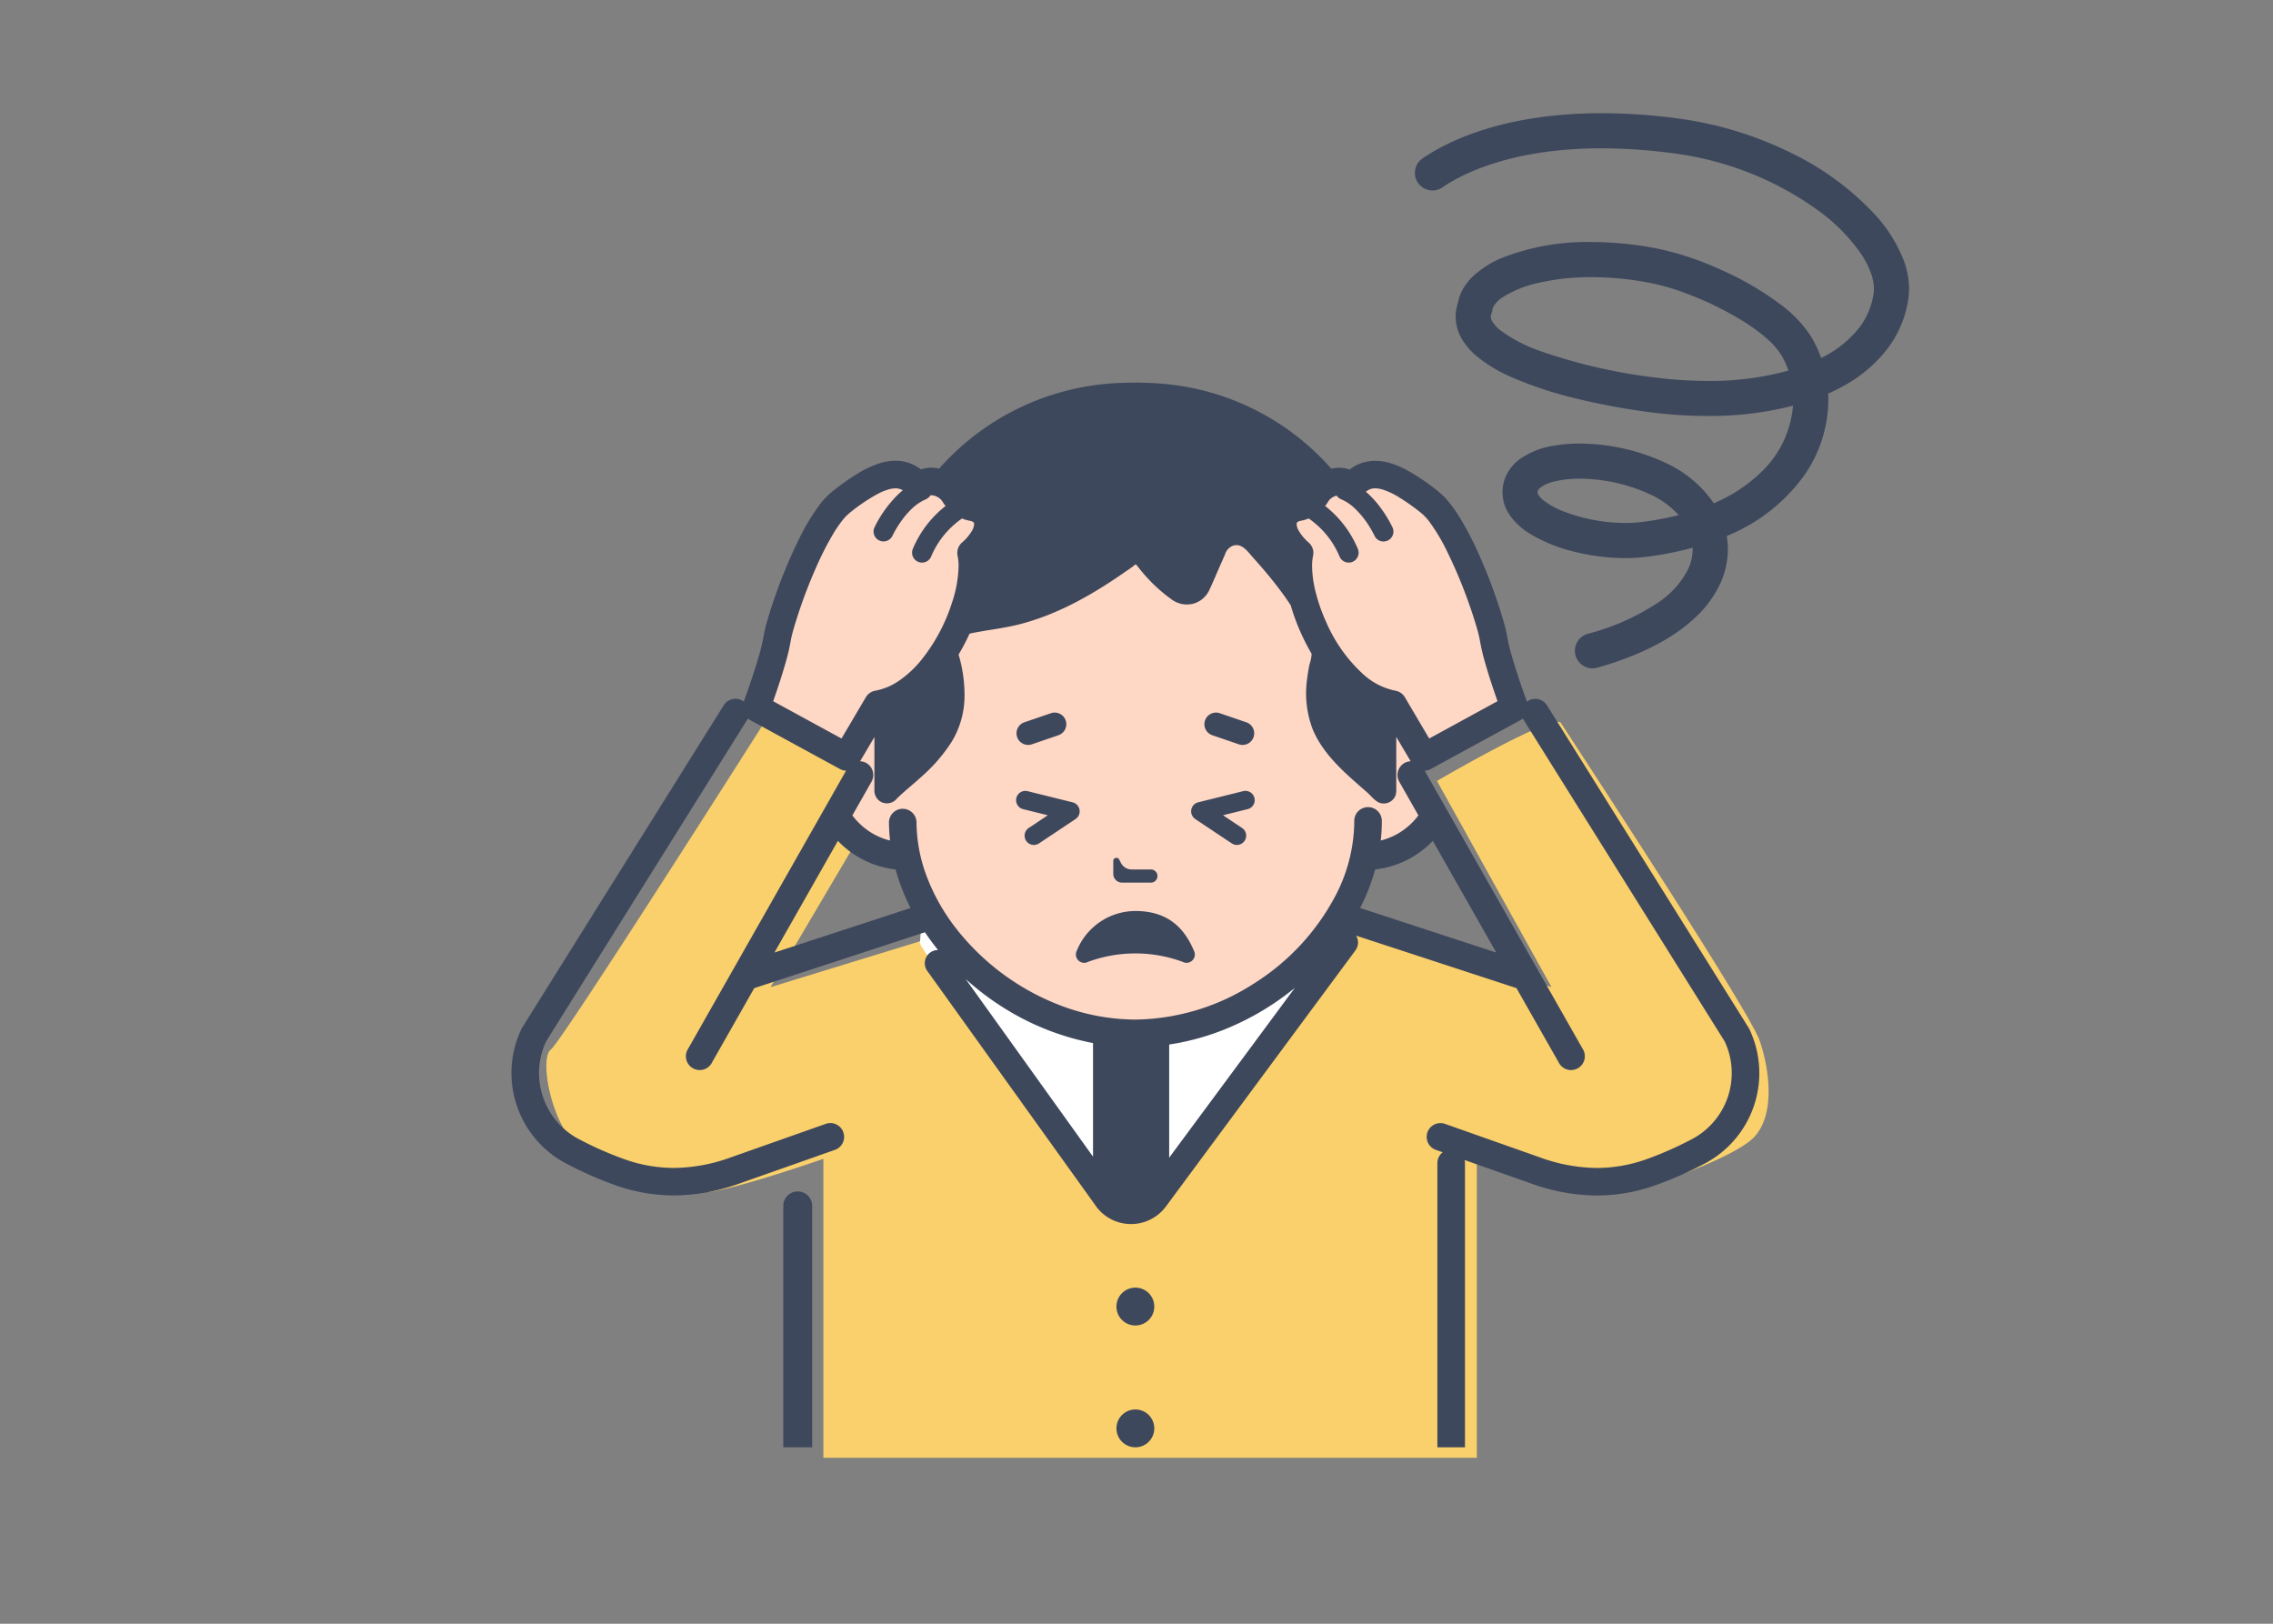 <svg xmlns="http://www.w3.org/2000/svg" width="280" height="200" viewBox="0 0 280 200">
  <rect x="0" y="0" width="280" height="200" fill="#808080" stroke="none"/>
  <g id="グループ_2639" data-name="グループ 2639" transform="translate(-500 -779)">
    <g id="グループ_2638" data-name="グループ 2638" transform="translate(-6.709 3.381)">
      <g id="j104_4_1" transform="translate(680.976 789.561)">
        <path id="パス_193" data-name="パス 193" d="M363.205,12.388A34.558,34.558,0,0,0,353.14,4.977,44.781,44.781,0,0,0,338.909.634,71.39,71.39,0,0,0,329.619,0c-10.965,0-18.127,2.885-22.077,5.585a2.164,2.164,0,0,0,2.443,3.572h0c3.134-2.144,9.436-4.831,19.634-4.83a67.1,67.1,0,0,1,8.727.6,38.909,38.909,0,0,1,18.075,7.139,22.433,22.433,0,0,1,5.1,5.163,11.146,11.146,0,0,1,1.261,2.4,5.886,5.886,0,0,1,.39,1.994,4.035,4.035,0,0,1-.032.51,8.921,8.921,0,0,1-1.8,4.315,13.441,13.441,0,0,1-4.666,3.7,14.428,14.428,0,0,0-1.245-2.631,14.946,14.946,0,0,0-3.616-3.848,37.2,37.2,0,0,0-7.5-4.386,37.726,37.726,0,0,0-7.363-2.512,42.111,42.111,0,0,0-8.56-.9,28.887,28.887,0,0,0-10.834,1.868,12.19,12.19,0,0,0-3.706,2.285,6.993,6.993,0,0,0-1.284,1.6,5.46,5.46,0,0,0-.633,1.725,5.439,5.439,0,0,0-.284,1.7,5.558,5.558,0,0,0,.877,2.947,8.438,8.438,0,0,0,1.732,1.954,18.06,18.06,0,0,0,4.222,2.543,47.839,47.839,0,0,0,8.172,2.691,83.256,83.256,0,0,0,8.76,1.624,56.223,56.223,0,0,0,7.277.489A41.345,41.345,0,0,0,353.2,36.032a12.677,12.677,0,0,1-4.063,8.319,19.226,19.226,0,0,1-5.7,3.7c-.128-.2-.258-.39-.4-.578a14.559,14.559,0,0,0-5.48-4.382,25.368,25.368,0,0,0-10.616-2.4,18.312,18.312,0,0,0-3.279.278,9.73,9.73,0,0,0-4.149,1.669,5.461,5.461,0,0,0-1.5,1.709,4.817,4.817,0,0,0-.593,2.329,5.35,5.35,0,0,0,.045.68,4.92,4.92,0,0,0,.758,2.025,8.216,8.216,0,0,0,2.6,2.438,19.2,19.2,0,0,0,5.442,2.194,26.286,26.286,0,0,0,6.277.789,20.37,20.37,0,0,0,2.493-.147,40.984,40.984,0,0,0,5.8-1.134c0,.06.008.118.008.178a5.883,5.883,0,0,1-.6,2.543,10.94,10.94,0,0,1-3.827,4.146,28.831,28.831,0,0,1-8.507,3.743A2.164,2.164,0,1,0,329.1,68.3c5.417-1.539,9.355-3.641,12.033-6.148a13.6,13.6,0,0,0,3.03-4.047,10.213,10.213,0,0,0,1.018-4.4,9.687,9.687,0,0,0-.139-1.632l.063-.026a21.775,21.775,0,0,0,9.448-7.392,16.411,16.411,0,0,0,3.007-9.382c0-.246-.013-.49-.025-.734.612-.273,1.2-.564,1.773-.877a17.337,17.337,0,0,0,5.478-4.585,13.268,13.268,0,0,0,2.648-6.38v0a8.246,8.246,0,0,0,.068-1.066,10.18,10.18,0,0,0-.65-3.47A17.9,17.9,0,0,0,363.205,12.388Zm-28.7,37.973a16.094,16.094,0,0,1-1.96.114,21.477,21.477,0,0,1-7.674-1.449,9.246,9.246,0,0,1-2.476-1.4,2.741,2.741,0,0,1-.529-.576.634.634,0,0,1-.111-.248.949.949,0,0,1-.009-.125.506.506,0,0,1,.027-.175.84.84,0,0,1,.272-.347,4.442,4.442,0,0,1,1.747-.787,12.907,12.907,0,0,1,3.15-.35,21.119,21.119,0,0,1,8.752,1.974,10.665,10.665,0,0,1,3.424,2.512A37.449,37.449,0,0,1,334.51,50.361Zm1.472-17.835a66.809,66.809,0,0,1-14.014-3.267,18.21,18.21,0,0,1-4.719-2.449,4.521,4.521,0,0,1-1.041-1.09,1.228,1.228,0,0,1-.225-.662,1.14,1.14,0,0,1,.081-.406l.087-.232.032-.245a1.081,1.081,0,0,1,.146-.4,3.76,3.76,0,0,1,1.182-1.144,13.476,13.476,0,0,1,4.32-1.725,28.71,28.71,0,0,1,6.567-.71,37.791,37.791,0,0,1,7.677.808,28.653,28.653,0,0,1,4.106,1.245,39.731,39.731,0,0,1,6.993,3.439A21.759,21.759,0,0,1,350,27.78a9.16,9.16,0,0,1,1.74,1.981,10.08,10.08,0,0,1,.907,1.944,36.417,36.417,0,0,1-9.946,1.274A51.927,51.927,0,0,1,335.982,32.526Z" transform="translate(-306.599)" fill="#3e485c"/>
      </g>
      <g id="j124_12_10_1_" data-name="j124_12_10 (1)" transform="translate(569.709 822.75)">
        <path id="パス_2485" data-name="パス 2485" d="M152.664,421.46c-3.139,2.548-13.158,6.069-16.256,6.334s-17.421-5.05-17.421-5.05v37.77H38.492v-36.82s-12.045,4.207-14.727,4.1-12.293-2.572-15.583-5.609-4.688-10.875-3.257-11.96c1.41-1.072,26.266-40.24,27.041-41.463a.162.162,0,0,1,.02-.028L46.644,377.7,31.986,402.547l48.306-14.825,47.894,14.825-14.111-25.4s14.458-8.442,15.277-7.133,23.14,35.255,24.473,39.131S155.8,418.913,152.664,421.46Z" transform="translate(-0.061 -328.09)" fill="#fad06c"/>
        <path id="パス_2486" data-name="パス 2486" d="M192.557,426.479a15.166,15.166,0,0,1,0,3.557c-.269.872,22.721,30.7,22.721,30.7s2.455,1.913,4.2,1.718,4.1-3.179,4.1-3.179l22.486-32.189L234.589,422.9l-15.105-11.257Z" transform="translate(-142.244 -361.074)" fill="#fff"/>
        <path id="パス_2487" data-name="パス 2487" d="M222.115,291.085l4.471-1.917a10.022,10.022,0,0,0-9.8-7.925v-2.959c0-13.331-13.907-26.058-28.661-26.058s-28.661,12.727-28.661,26.058v3a10.02,10.02,0,0,0-8.843,7.78l4.064,2.569-2.85,4.827a10.009,10.009,0,0,0,8.093,4.809c2.526,11.663,15.023,21.81,28.2,21.81s25.663-10.14,28.195-21.8h.466a10.007,10.007,0,0,0,8.374-4.524Z" transform="translate(-111.268 -243.311)" fill="#ffd7c5"/>
        <path id="パス_2488" data-name="パス 2488" d="M412.924,290.139l-11.152,6.081-3.424-5.82v-7.451c0-.831.016-1.647-.016-2.462a31.23,31.23,0,0,0-4.239-14.674,29.506,29.506,0,0,0-2.4-3.49,1.576,1.576,0,0,1,1.092.652c2.136-2.576,4.924-1.924,9.7,1.859,3.473,2.772,7.435,14.12,7.859,16.843A64.628,64.628,0,0,0,412.924,290.139Z" transform="translate(-289.35 -250.109)" fill="#ffd7c5"/>
        <path id="パス_2489" data-name="パス 2489" d="M136.569,262.323a31.567,31.567,0,0,0-4.5,7.941,32.768,32.768,0,0,0-2.12,11.919v8.233l-3.424,5.8-11.136-6.081a64.634,64.634,0,0,0,2.576-8.462c.424-2.723,4.386-14.071,7.859-16.843,4.777-3.782,7.565-4.435,9.7-1.859A1.592,1.592,0,0,1,136.569,262.323Z" transform="translate(-85.24 -250.109)" fill="#ffd7c5"/>
        <line id="線_42" data-name="線 42" y1="35.006" transform="translate(115.761 96.132)" fill="none"/>
        <path id="パス_2490" data-name="パス 2490" d="M377.263,289.736c-7.547-1.312-12.642-13.456-11.5-18.643-3.024-2.688-2.446-5.215-.134-5.633a3.194,3.194,0,0,0,2.2-1.562c.935-1.577,3.408-2.2,4.276-.914,2.136-2.57,4.924-1.915,9.695,1.868,3.479,2.759,7.434,14.113,7.862,16.831a65.248,65.248,0,0,0,2.57,8.471l-11.137,6.074Z" transform="translate(-268.663 -250.12)" fill="#ffd7c5"/>
        <line id="線_43" data-name="線 43" x2="19.628" y2="34.554" transform="translate(110.848 48.325)" fill="#ffd7c5"/>
        <line id="線_44" data-name="線 44" x2="21.875" y2="7.156" transform="translate(103.087 66.016)" fill="#ffd7c5"/>
        <path id="パス_2491" data-name="パス 2491" d="M130.372,289.736c7.547-1.312,12.641-13.456,11.5-18.643,3.024-2.688,2.446-5.215.134-5.633a3.194,3.194,0,0,1-2.2-1.562c-.935-1.577-3.408-2.2-4.276-.914-2.136-2.57-4.924-1.915-9.695,1.868-3.479,2.759-7.434,14.113-7.862,16.831a65.287,65.287,0,0,1-2.57,8.471l11.137,6.074Z" transform="translate(-85.252 -250.12)" fill="#ffd7c5"/>
        <line id="線_45" data-name="線 45" x1="19.628" y2="34.554" transform="translate(23.245 48.325)" fill="#ffd7c5"/>
        <line id="線_46" data-name="線 46" x1="21.875" y2="7.156" transform="translate(28.759 66.016)" fill="#ffd7c5"/>
        <path id="パス_2492" data-name="パス 2492" d="M397.72,273.885s-1.783-3.909-4.767-5.13" transform="translate(-290.278 -255.522)" fill="#ffd7c5"/>
        <path id="パス_2493" data-name="パス 2493" d="M175.362,273.885s1.783-3.909,4.767-5.13" transform="translate(-129.542 -255.522)" fill="#ffd7c5"/>
        <path id="パス_2494" data-name="パス 2494" d="M131.727,601.145v29.74h-3.559v-29.74a1.779,1.779,0,1,1,3.559,0Z" transform="translate(-94.68 -499.747)" fill="#3e485c"/>
        <path id="パス_2495" data-name="パス 2495" d="M284.819,445.163h3.55a.812.812,0,1,0,0-1.624H286a1.488,1.488,0,0,1-1.324-.809l-.213-.416a.384.384,0,0,0-.726.175v1.588A1.086,1.086,0,0,0,284.819,445.163Z" transform="translate(-209.597 -383.577)" fill="#3e485c"/>
        <path id="パス_2496" data-name="パス 2496" d="M327.678,376.439l3.271,1.119a1.432,1.432,0,0,0,.927-2.71l-3.271-1.119a1.432,1.432,0,1,0-.927,2.71Z" transform="translate(-241.344 -333.011)" fill="#3e485c"/>
        <path id="パス_2497" data-name="パス 2497" d="M240.023,377.557l3.271-1.119a1.432,1.432,0,1,0-.927-2.711l-3.271,1.119a1.432,1.432,0,0,0,.927,2.711Z" transform="translate(-175.908 -333.01)" fill="#3e485c"/>
        <path id="パス_2498" data-name="パス 2498" d="M238.778,412.805l3.039.754-2.345,1.565a1.141,1.141,0,0,0,1.267,1.9l4.5-3a1.141,1.141,0,0,0-.359-2.057l-5.548-1.376a1.141,1.141,0,0,0-.55,2.216Z" transform="translate(-175.747 -360.272)" fill="#3e485c"/>
        <path id="パス_2499" data-name="パス 2499" d="M241.227,419.165Z" transform="translate(-178.197 -366.632)" fill="#156089"/>
        <path id="パス_2500" data-name="パス 2500" d="M320.945,414.023l4.5,3a1.141,1.141,0,0,0,1.267-1.9h0l-2.346-1.565,3.039-.754a1.141,1.141,0,0,0-.549-2.216l-5.548,1.376a1.142,1.142,0,0,0-.359,2.057Z" transform="translate(-236.711 -360.272)" fill="#3e485c"/>
        <path id="パス_2501" data-name="パス 2501" d="M267.617,473.454a16.866,16.866,0,0,1,11.651,0,1.021,1.021,0,0,0,1.418-1.3c-1.132-2.722-3.11-4.964-7.244-4.964a7.813,7.813,0,0,0-7.244,4.964A1.021,1.021,0,0,0,267.617,473.454Z" transform="translate(-196.582 -402.111)" fill="#3e485c"/>
        <path id="パス_2502" data-name="パス 2502" d="M287.569,649.388a2.331,2.331,0,1,0-2.331-2.331A2.331,2.331,0,0,0,287.569,649.388Z" transform="translate(-210.708 -533.256)" fill="#3e485c"/>
        <circle id="楕円形_90" data-name="楕円形 90" cx="2.331" cy="2.331" r="2.331" transform="translate(74.53 126.476)" fill="#3e485c"/>
        <path id="パス_2507" data-name="パス 2507" d="M75.77,241.3c.261-.163.505-.342.75-.522.1-.065.261-.245.359-.261.114-.016.245.228.342.326.375.489.766.945,1.174,1.386a18.841,18.841,0,0,0,2.837,2.511,3.167,3.167,0,0,0,2.674.62,3.085,3.085,0,0,0,2.054-1.68c.44-.929.831-1.875,1.239-2.8.228-.538.473-1.06.7-1.6a1.671,1.671,0,0,1,.929-1.06c1.125-.424,1.859.685,2.495,1.4.881.978,1.728,1.957,2.543,2.983.745.944,1.473,1.922,2.136,2.94.057.2.116.4.18.6a26.3,26.3,0,0,0,2.39,5.361,4.611,4.611,0,0,1-.254,1.288c-.114.538-.212,1.093-.277,1.647a12.479,12.479,0,0,0,.685,6.424c1.386,3.245,4.157,5.495,6.734,7.761.473.424.962,1.092,1.582,1.271a1.566,1.566,0,0,0,1.875-.962,2.561,2.561,0,0,0,.082-.864v-6.328l1.773,3.006a1.678,1.678,0,0,0-.761.213,1.7,1.7,0,0,0-.637,2.314l2.352,4.141a8.375,8.375,0,0,1-2.566,2.266,8.271,8.271,0,0,1-2.072.826,21.283,21.283,0,0,0,.132-2.311,1.7,1.7,0,1,0-3.394,0h0a20.013,20.013,0,0,1-2.224,8.937A28.368,28.368,0,0,1,91.5,292.1a27.459,27.459,0,0,1-14.639,4.463,26.3,26.3,0,0,1-10.052-2.067,29.841,29.841,0,0,1-12.085-9.225,24.562,24.562,0,0,1-3.554-6.31A19.236,19.236,0,0,1,49.9,272.2a1.7,1.7,0,0,0-3.394,0,21.231,21.231,0,0,0,.136,2.312,8.274,8.274,0,0,1-2.076-.827A8.377,8.377,0,0,1,42,271.415l2.352-4.141a1.7,1.7,0,0,0-.637-2.314,1.678,1.678,0,0,0-.761-.213l1.76-2.985v6.568a1.592,1.592,0,0,0,.7,1.353,1.571,1.571,0,0,0,2.071-.342c1.044-1.027,2.218-1.924,3.294-2.935a19.827,19.827,0,0,0,3.473-4.093,10.958,10.958,0,0,0,1.565-5.69,17.39,17.39,0,0,0-.734-5.017,26.533,26.533,0,0,0,1.351-2.576c.077-.019.154-.038.231-.054,1.744-.358,3.522-.554,5.267-.945C66.965,246.891,71.6,244.233,75.77,241.3Zm-4.126,72.148L55.954,291.567a33.663,33.663,0,0,0,4.441,3.39,31.941,31.941,0,0,0,11.249,4.5Zm9.38-13.81a30.624,30.624,0,0,0,7.189-2.009,33.384,33.384,0,0,0,8.294-4.973L81.025,313.575v-13.94ZM32.243,257.352c.188-.533.412-1.183.646-1.889.3-.905.614-1.9.885-2.856a24.177,24.177,0,0,0,.626-2.669c.036-.235.133-.673.28-1.211a60.549,60.549,0,0,1,2.95-8.076,36.419,36.419,0,0,1,2.092-4.056,15.19,15.19,0,0,1,1.037-1.5,5.837,5.837,0,0,1,.881-.92,22.352,22.352,0,0,1,3.51-2.375,7.277,7.277,0,0,1,1.263-.522,3.229,3.229,0,0,1,.9-.146,1.673,1.673,0,0,1,.809.192c.028.015.058.035.086.052-.155.126-.307.254-.451.386a14.628,14.628,0,0,0-3.049,4.207,1.223,1.223,0,0,0,2.224,1.016h0a12.658,12.658,0,0,1,1.177-1.945,10.093,10.093,0,0,1,1.324-1.5,5.822,5.822,0,0,1,1.415-.969,1.7,1.7,0,0,0,.369-.185,1.208,1.208,0,0,0,.276-.229,1.7,1.7,0,0,0,.145-.169.51.51,0,0,1,.112-.01,1.756,1.756,0,0,1,1.347.777,5.248,5.248,0,0,0,.381.549c-.124.1-.251.2-.381.31a13.139,13.139,0,0,0-3.639,4.948,1.223,1.223,0,1,0,2.258.939,10.694,10.694,0,0,1,2.965-4.023c.3-.255.577-.462.824-.634a4.79,4.79,0,0,0,.948.277,1.233,1.233,0,0,1,.341.108.382.382,0,0,1,.163.13.329.329,0,0,1,.039.186,1.781,1.781,0,0,1-.274.83,5.83,5.83,0,0,1-1.228,1.442,1.7,1.7,0,0,0-.53,1.632,6,6,0,0,1,.12,1.272,15.2,15.2,0,0,1-.782,4.4,21.971,21.971,0,0,1-3.8,7.138,13.145,13.145,0,0,1-2.721,2.544,7.6,7.6,0,0,1-2.953,1.251,1.7,1.7,0,0,0-1.171.81l-2.995,5.079Zm.158,30.954,7.814-13.756a11.608,11.608,0,0,0,7.11,3.523,25.281,25.281,0,0,0,1.76,4.579c.028.056.059.111.088.167Zm72.146-5.486a26.139,26.139,0,0,0,1.181-2.671q.384-1.024.673-2.076a11.611,11.611,0,0,0,7.1-3.523l7.814,13.756Zm8.509-20.876-2.995-5.079a1.7,1.7,0,0,0-1.171-.81,8.291,8.291,0,0,1-3.9-1.972,18.735,18.735,0,0,1-4.62-6.47,21.853,21.853,0,0,1-1.3-3.7,13.617,13.617,0,0,1-.441-3.192,5.969,5.969,0,0,1,.12-1.27,1.691,1.691,0,0,0-.53-1.634A5.83,5.83,0,0,1,97,236.374a1.782,1.782,0,0,1-.274-.83.42.42,0,0,1,.022-.151.233.233,0,0,1,.091-.111,1.024,1.024,0,0,1,.429-.162,4.826,4.826,0,0,0,.949-.278,10.856,10.856,0,0,1,.963.756A10.668,10.668,0,0,1,102,239.5a1.223,1.223,0,1,0,2.258-.939,13.141,13.141,0,0,0-3.639-4.947c-.131-.111-.257-.212-.381-.31a5.256,5.256,0,0,0,.38-.549,1.62,1.62,0,0,1,.605-.558,1.8,1.8,0,0,1,.431-.173,1.217,1.217,0,0,0,.553.451,5.639,5.639,0,0,1,1.64,1.086,11.161,11.161,0,0,1,1.832,2.26c.216.345.382.644.491.852.055.1.1.186.121.239l.028.058.005.012h0a1.223,1.223,0,0,0,2.225-1.015h0a14.871,14.871,0,0,0-1.387-2.317,12.612,12.612,0,0,0-1.662-1.89c-.078-.072-.164-.14-.246-.21a2.221,2.221,0,0,1,.34-.228,1.675,1.675,0,0,1,.809-.192,3.22,3.22,0,0,1,.9.146,8.907,8.907,0,0,1,2.022.947,26.593,26.593,0,0,1,2.751,1.95,6.316,6.316,0,0,1,1.024,1.1,23.164,23.164,0,0,1,2.108,3.522,59.311,59.311,0,0,1,2.765,6.587c.369,1.044.68,2.008.911,2.8a16.338,16.338,0,0,1,.431,1.75,24.177,24.177,0,0,0,.626,2.669c.406,1.434.911,2.956,1.316,4.129.076.22.147.423.215.616Zm39.429,35.783a1.367,1.367,0,0,0-.09-.171l-24.832-39.7a1.7,1.7,0,0,0-2.336-.542,1.452,1.452,0,0,0-.126.1c-.159-.432-.652-1.79-1.158-3.347-.273-.831-.55-1.724-.783-2.548a20.315,20.315,0,0,1-.489-2.1c-.073-.444-.192-.958-.359-1.573a63.4,63.4,0,0,0-3.131-8.576,39.718,39.718,0,0,0-2.295-4.443,18.2,18.2,0,0,0-1.276-1.842,9.011,9.011,0,0,0-1.427-1.464,25.67,25.67,0,0,0-4.068-2.735,11.043,11.043,0,0,0-1.859-.762,6.63,6.63,0,0,0-1.855-.281,5.1,5.1,0,0,0-2.38.579,5.52,5.52,0,0,0-.762.493,3.835,3.835,0,0,0-1.292-.224,4.839,4.839,0,0,0-.974.118A31.124,31.124,0,0,0,80.14,218.241a42.783,42.783,0,0,0-5.413-.082,31.243,31.243,0,0,0-19.81,8.266,30.833,30.833,0,0,0-2.226,2.27,4.8,4.8,0,0,0-.941-.114,3.833,3.833,0,0,0-1.292.224,5.581,5.581,0,0,0-.766-.493,5.072,5.072,0,0,0-2.38-.579,6.6,6.6,0,0,0-1.85.281,12.3,12.3,0,0,0-2.816,1.3,29.92,29.92,0,0,0-3.11,2.2,9.494,9.494,0,0,0-1.618,1.7,26.357,26.357,0,0,0-2.438,4.056,62.167,62.167,0,0,0-2.935,6.979c-.387,1.1-.718,2.12-.97,2.992a19.2,19.2,0,0,0-.526,2.168,20.539,20.539,0,0,1-.538,2.27c-.379,1.333-.864,2.808-1.26,3.946-.2.567-.367,1.052-.493,1.39-.057.167-.106.3-.138.391-.045-.033-.082-.069-.126-.1a1.7,1.7,0,0,0-2.34.542l-24.827,39.7c-.037.061-.061.106-.094.171a12.6,12.6,0,0,0,5.727,16.688,45.393,45.393,0,0,0,6.09,2.645,21.649,21.649,0,0,0,6.958,1.174,24.284,24.284,0,0,0,8.165-1.5l7.1-2.5,4.675-1.651a1.7,1.7,0,0,0-1.129-3.2l-11.768,4.153a21.025,21.025,0,0,1-7.039,1.309,18.272,18.272,0,0,1-5.886-1,42.378,42.378,0,0,1-5.641-2.458,9.122,9.122,0,0,1-3.746-3.452A9.281,9.281,0,0,1,3.4,303.144a9.17,9.17,0,0,1,.868-3.885L29.03,259.651a1.259,1.259,0,0,0,.086-.167,1.769,1.769,0,0,0,.224.151l11.14,6.073a1.628,1.628,0,0,0,.742.2L21.77,300.152a1.7,1.7,0,1,0,2.951,1.675l5.189-9.135,21.029-6.881c.506.75,1.044,1.476,1.618,2.185a1.6,1.6,0,0,0-.954.3,1.626,1.626,0,0,0-.375,2.275l20.8,29,0,.008a5.343,5.343,0,0,0,8.6,0l23.344-31.541a1.63,1.63,0,0,0,.082-1.81l19.753,6.461L129,301.827a1.7,1.7,0,1,0,2.951-1.675L112.5,265.908a1.631,1.631,0,0,0,.742-.2l11.136-6.073a1.845,1.845,0,0,0,.228-.151c.028.057.049.114.082.167l24.771,39.608a9.2,9.2,0,0,1-4.215,12.123,42.6,42.6,0,0,1-5.641,2.458,18.292,18.292,0,0,1-5.886,1,21.018,21.018,0,0,1-7.039-1.309l-11.768-4.153a1.7,1.7,0,0,0-1.129,3.2l.938.33a1.7,1.7,0,0,0-.656,1.333v35.006h3.4V314.243a1.653,1.653,0,0,0-.045-.379l8.136,2.87h0a24.292,24.292,0,0,0,8.165,1.5,21.606,21.606,0,0,0,6.954-1.174,45.444,45.444,0,0,0,6.094-2.645,12.59,12.59,0,0,0,5.723-16.688Z" transform="translate(0 -218.111)" fill="#3e485c"/>
      </g>
    </g>
    <rect id="長方形_331" data-name="長方形 331" width="280" height="200" transform="translate(500 779)" fill="none"/>
  </g>
</svg>
